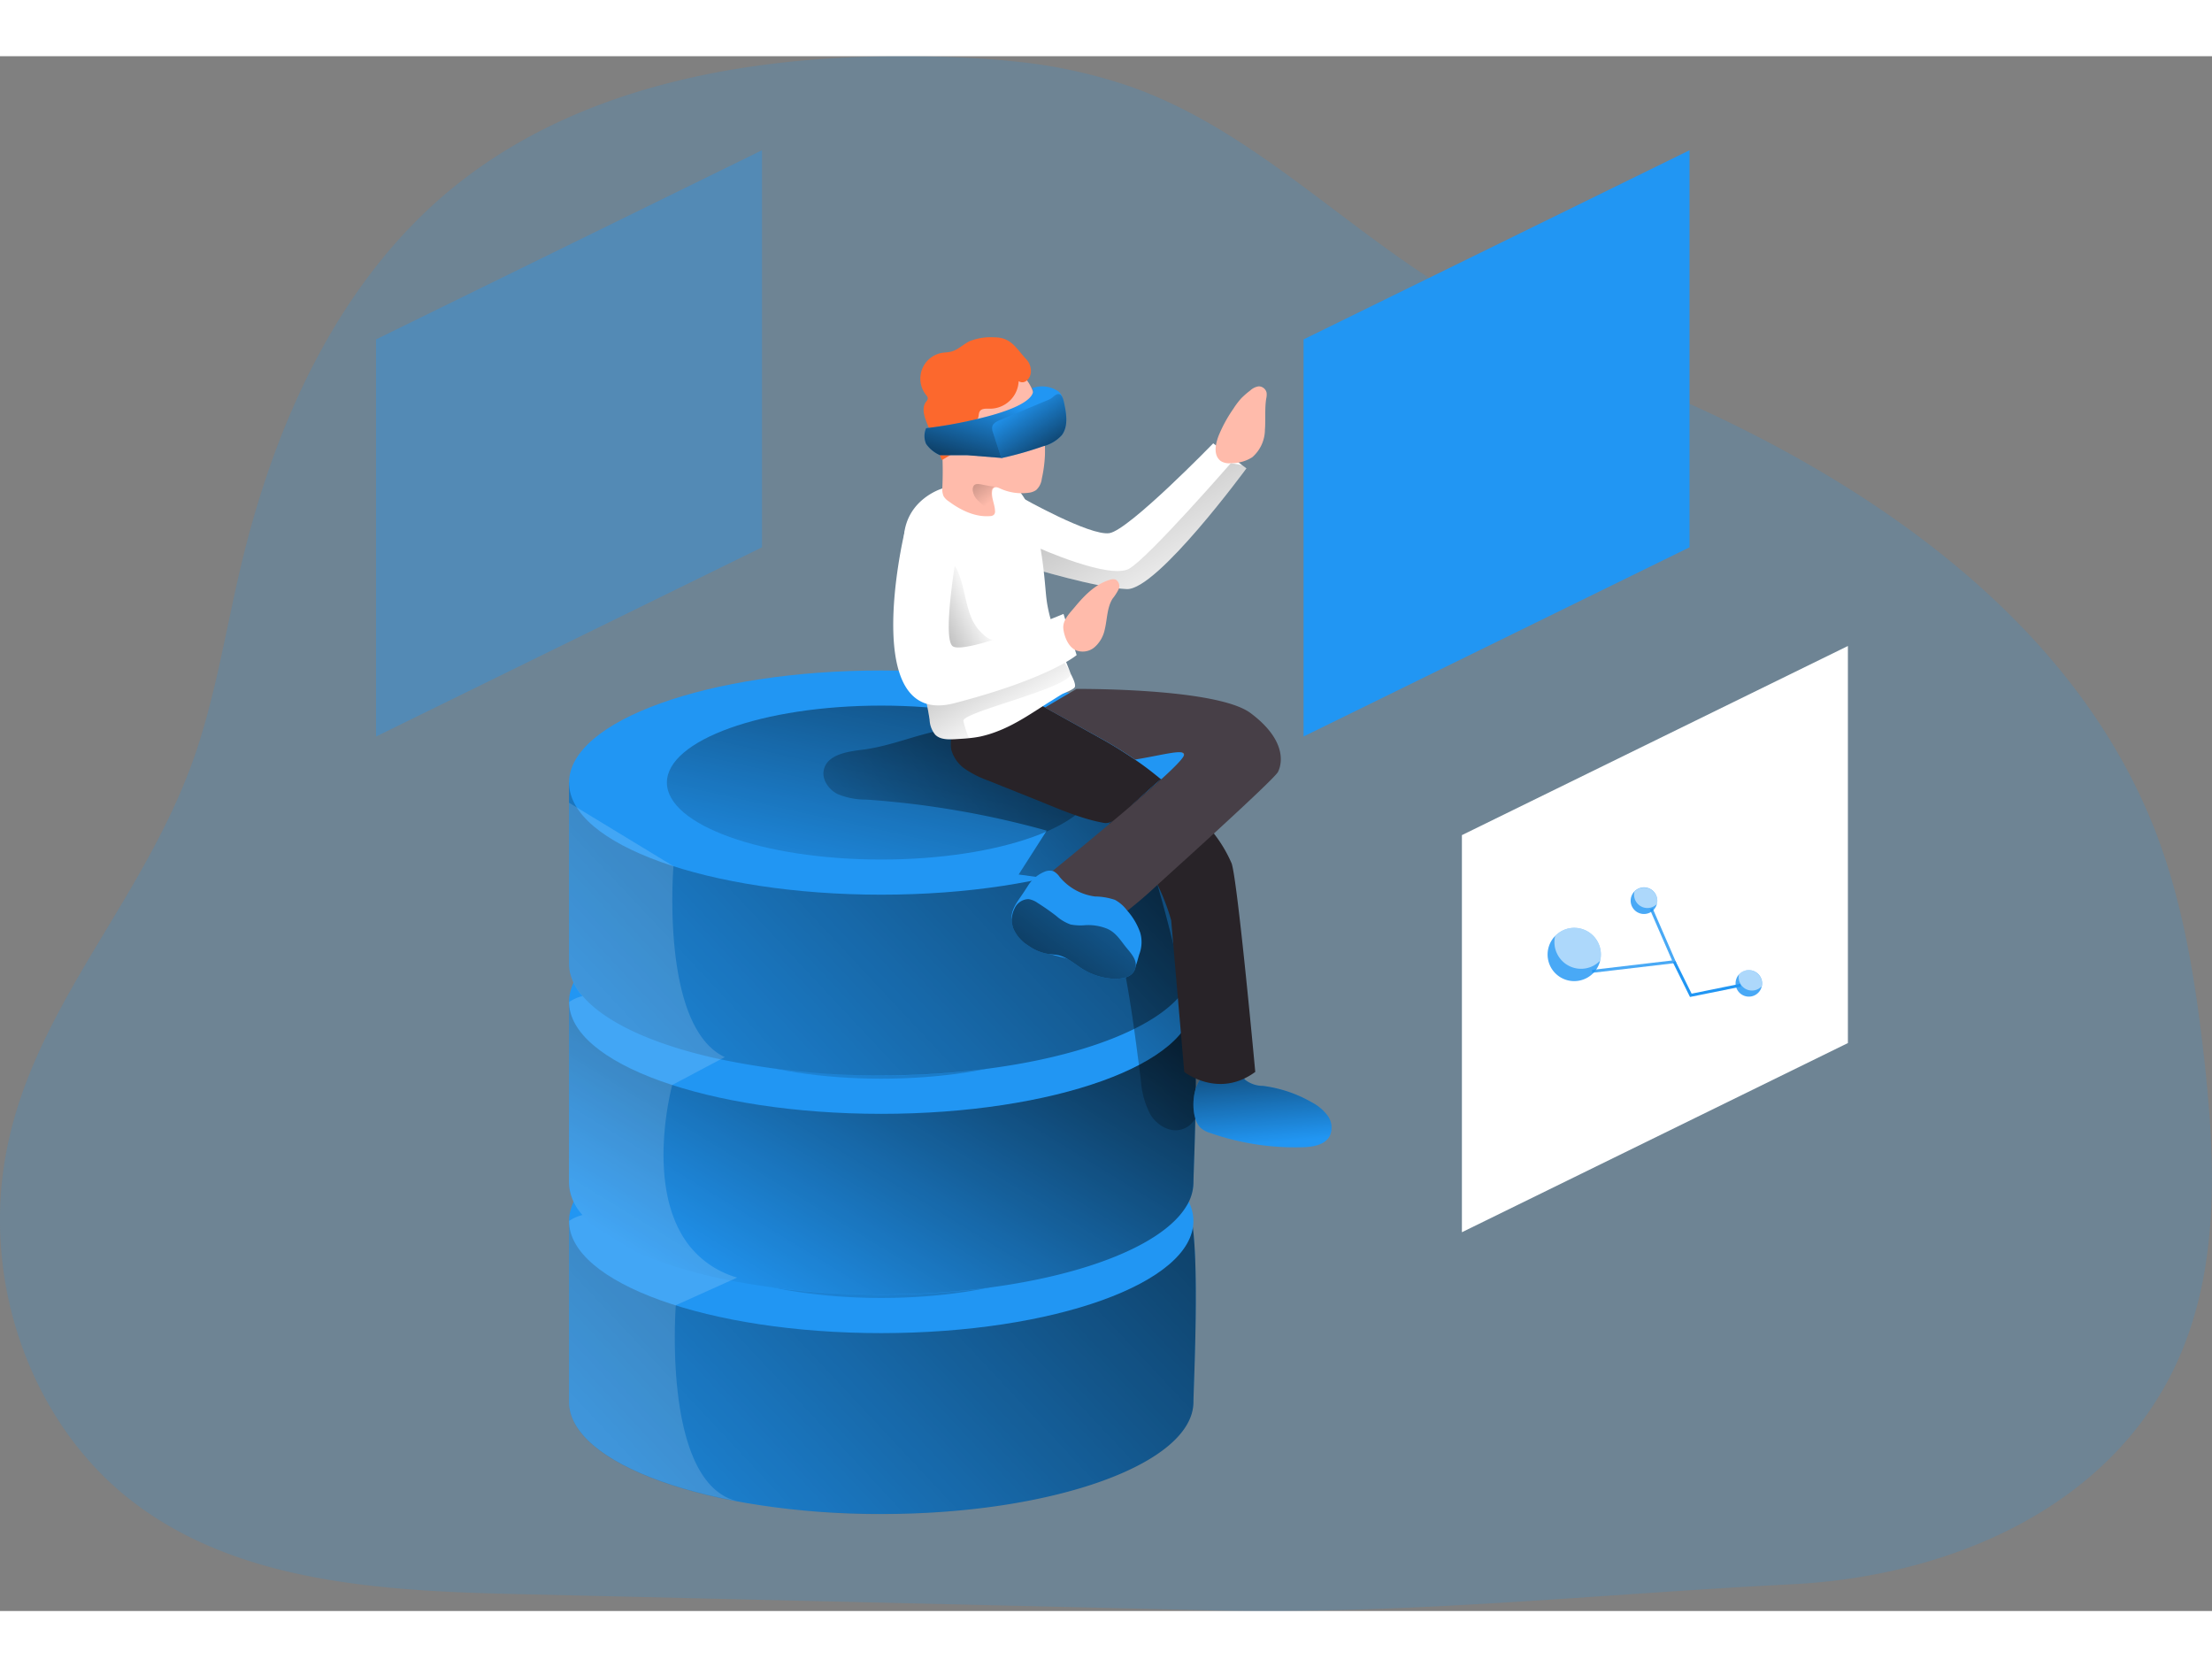 <svg id="Layer_1" data-name="Layer 1" xmlns="http://www.w3.org/2000/svg" xmlns:xlink="http://www.w3.org/1999/xlink" viewBox="0 0 394.04 276.96" width="406" height="306" class="illustration"><rect x="0" y="0" width="394.04" height="276.96" fill="#808080" stroke="none"/><defs><linearGradient id="linear-gradient" x1="275.88" y1="138.01" x2="103.76" y2="299.32" gradientUnits="userSpaceOnUse"><stop offset="0"></stop><stop offset="1" stop-opacity="0"></stop></linearGradient><linearGradient id="linear-gradient-2" x1="172.95" y1="135.05" x2="150.81" y2="235.46" xlink:href="#linear-gradient"></linearGradient><linearGradient id="linear-gradient-3" x1="201.34" y1="141.41" x2="138.56" y2="243.69" xlink:href="#linear-gradient"></linearGradient><linearGradient id="linear-gradient-4" x1="172.95" y1="95.99" x2="150.81" y2="196.4" xlink:href="#linear-gradient"></linearGradient><linearGradient id="linear-gradient-5" x1="275.89" y1="59.9" x2="103.76" y2="221.21" xlink:href="#linear-gradient"></linearGradient><linearGradient id="linear-gradient-6" x1="172.95" y1="56.95" x2="150.81" y2="157.36" xlink:href="#linear-gradient"></linearGradient><linearGradient id="linear-gradient-7" x1="250.92" y1="115.43" x2="163.83" y2="196.89" xlink:href="#linear-gradient"></linearGradient><linearGradient id="linear-gradient-8" x1="161.94" y1="19.5" x2="218.49" y2="118.04" xlink:href="#linear-gradient"></linearGradient><linearGradient id="linear-gradient-9" x1="228.68" y1="183.88" x2="231.17" y2="212.15" xlink:href="#linear-gradient"></linearGradient><linearGradient id="linear-gradient-10" x1="150.35" y1="130.58" x2="180.49" y2="115.92" xlink:href="#linear-gradient"></linearGradient><linearGradient id="linear-gradient-11" x1="155.1" y1="85.39" x2="186.7" y2="137.57" xlink:href="#linear-gradient"></linearGradient><linearGradient id="linear-gradient-12" x1="177.97" y1="100.29" x2="184.1" y2="79.71" xlink:href="#linear-gradient"></linearGradient><linearGradient id="linear-gradient-13" x1="197" y1="95.64" x2="186.82" y2="80.26" xlink:href="#linear-gradient"></linearGradient><linearGradient id="linear-gradient-14" x1="173.19" y1="207.75" x2="221.62" y2="143.56" xlink:href="#linear-gradient"></linearGradient><linearGradient id="linear-gradient-15" x1="169.08" y1="80.29" x2="182.56" y2="97.77" xlink:href="#linear-gradient"></linearGradient></defs><title>20</title><path d="M186.56,19.44c-4.68-.5-9.39-.74-14.08-.86-30.5-.76-62.82,4.28-86.35,23.69-20,16.53-31.3,41.61-37.31,66.89-2.53,10.62-4.25,21.45-7.57,31.84C30.78,173.76,2.63,194.79,6.16,232.13c1.56,16.4,9.28,32.38,22,42.8,19.2,15.68,46,17,70.78,17.55l122.28,2.87c35.34.83,69.23-2.9,104-4.65,28-1.41,57.72-13.82,69.22-41.3,6.9-16.5,6-35.14,4-52.92-1.52-13.34-3.62-26.74-8.39-39.3-13.66-35.93-47.4-60.48-82.4-76.38-14.74-6.7-30.07-12.28-43.9-20.71C244.64,48.45,228.52,31.48,207.45,24A90.15,90.15,0,0,0,186.56,19.44Z" transform="translate(-5.86 -18.51)" fill="#2196F3" opacity="0.18" style="isolation: isolate;"></path><path d="M218.45,258.19c0,11-24.9,20-55.61,20s-55.62-8.94-55.62-20V226c9.24-6.43,34.07,12.23,55.62,12.23,23,0,45.91-22.16,54.35-15C220,225.63,218.45,255.44,218.45,258.19Z" transform="translate(-5.86 -18.51)" fill="#2196F3"></path><path d="M218.46,258.2c0,11-24.9,20-55.62,20a140.6,140.6,0,0,1-25.67-2.26c-17.81-3.32-29.95-10-29.95-17.7V226a7.46,7.46,0,0,1,2.4-1.07c4.29-1,10.54.91,17.78,3.64,10.7,4,23.57,9.65,35.44,9.65,23,0,45.92-22.15,54.36-15,0,0,0,0,0,0C220,225.89,218.46,255.46,218.46,258.2Z" transform="translate(-5.86 -18.51)" fill="url(#linear-gradient)"></path><ellipse cx="156.98" cy="207.49" rx="55.61" ry="19.97" fill="#2196F3"></ellipse><ellipse cx="156.98" cy="207.49" rx="38.18" ry="13.71" fill="url(#linear-gradient-2)"></ellipse><path d="M218.45,219.13c0,11-24.9,20-55.61,20s-55.62-8.93-55.62-20V186.94c9.24-6.44,34.07,12.22,55.62,12.22,23,0,45.91-22.15,54.35-15C220,186.57,218.45,216.37,218.45,219.13Z" transform="translate(-5.86 -18.51)" fill="#2196F3"></path><path d="M218.46,219.13a8.1,8.1,0,0,1-1.22,4.16c-5.32,9-27.64,15.8-54.4,15.8A140.1,140.1,0,0,1,136,236.61c-12.56-2.48-22.15-6.65-26.38-11.68a9,9,0,0,1-2.4-5.8V187a7.46,7.46,0,0,1,2.4-1.07c4.62-1.13,11.49,1.22,19.44,4.23,10.35,3.95,22.51,9,33.78,9,23,0,45.92-22.15,54.36-15a.1.1,0,0,1,0,.07C220,187.08,218.46,216.38,218.46,219.13Z" transform="translate(-5.86 -18.51)" fill="url(#linear-gradient-3)"></path><ellipse cx="156.98" cy="168.43" rx="55.61" ry="19.97" fill="#2196F3"></ellipse><ellipse cx="156.98" cy="168.43" rx="38.18" ry="13.71" fill="url(#linear-gradient-4)"></ellipse><path d="M218.45,180.09c0,11-24.9,20-55.61,20s-55.62-8.94-55.62-20V147.9c9.24-6.44,34.07,12.22,55.62,12.22,23,0,45.91-22.15,54.35-15C220,147.53,218.45,177.33,218.45,180.09Z" transform="translate(-5.86 -18.51)" fill="#2196F3"></path><path d="M218.46,180.08a8.16,8.16,0,0,1-1.22,4.17c-5.32,9-27.64,15.81-54.4,15.81a136.36,136.36,0,0,1-28.62-2.86c-11.69-2.5-20.57-6.53-24.6-11.32a9,9,0,0,1-2.4-5.8V147.9c9.24-6.45,34.07,12.22,55.62,12.22,23,0,45.92-22.15,54.36-15C220,147.52,218.46,177.33,218.46,180.08Z" transform="translate(-5.86 -18.51)" fill="url(#linear-gradient-5)"></path><ellipse cx="156.98" cy="129.39" rx="55.61" ry="19.97" fill="#2196F3"></ellipse><ellipse cx="156.98" cy="129.39" rx="38.18" ry="13.71" fill="url(#linear-gradient-6)"></ellipse><path d="M159.33,142.07c-2.71.33-6.15.92-6.72,3.58-.37,1.73.86,3.46,2.42,4.28a12.94,12.94,0,0,0,5.14,1,160.72,160.72,0,0,1,32.15,5.53l-5,7.82,11.37,1.52a5.59,5.59,0,0,1,3,1,5.51,5.51,0,0,1,1.4,2.52c3.36,10.18,4.61,20.91,6,31.55a15.19,15.19,0,0,0,1.72,6.2c1.14,1.84,3.36,3.2,5.45,2.64,3.56-.94,3.85-5.84,3.29-9.48a272.13,272.13,0,0,0-9.65-41.21,20.84,20.84,0,0,0-2.16-5.12,21.17,21.17,0,0,0-5.8-5.43c-6.41-4.58-13.62-9.09-21.59-10.13C172.5,137.37,166.86,141.14,159.33,142.07Z" transform="translate(-5.86 -18.51)" fill="url(#linear-gradient-7)"></path><path d="M227.89,91.93s-15.9,21.7-21.3,21.5-17.35-3.85-17.35-3.85l-1.35-12.43S200,104,203.48,103.47s18.5-16,18.5-16l5.14,3.88Z" transform="translate(-5.86 -18.51)" fill="#fff"></path><path d="M227.89,91.93s-15.9,21.7-21.3,21.5-17.35-3.85-17.35-3.85l1.55-3.52s12.74,5.73,16.22,3.74S225.12,91,225.12,91l2,.35Z" transform="translate(-5.86 -18.51)" fill="url(#linear-gradient-8)"></path><path d="M218.92,208.1a3.5,3.5,0,0,0,.84,1.33,4.65,4.65,0,0,0,1.75.91,45.87,45.87,0,0,0,16.42,2.52c1.84-.05,4-.41,4.83-2.05a3.61,3.61,0,0,0-.37-3.54,8.34,8.34,0,0,0-2.81-2.39,23.41,23.41,0,0,0-8.74-2.95,5.16,5.16,0,0,1-3.17-1.08,11,11,0,0,0-.82-1c-1.35-1.14-5.44-.79-6.74.44C218.3,202,218.09,206,218.92,208.1Z" transform="translate(-5.86 -18.51)" fill="#2196F3"></path><path d="M218.92,208.1a3.5,3.5,0,0,0,.84,1.33,4.65,4.65,0,0,0,1.75.91,45.87,45.87,0,0,0,16.42,2.52c1.84-.05,4-.41,4.83-2.05a3.61,3.61,0,0,0-.37-3.54,8.34,8.34,0,0,0-2.81-2.39,23.41,23.41,0,0,0-8.74-2.95,5.16,5.16,0,0,1-3.17-1.08,11,11,0,0,0-.82-1c-1.35-1.14-5.44-.79-6.74.44C218.3,202,218.09,206,218.92,208.1Z" transform="translate(-5.86 -18.51)" fill="url(#linear-gradient-9)"></path><path d="M212.68,147.32c-.08-.06-4.35,3.83-4.73,4.16-1.45,1.24-3.55,3.94-5.46,3.6-4.59-.82-9.14-3-13.44-4.67l-7.19-2.88a18.22,18.22,0,0,1-4-2,6.17,6.17,0,0,1-2.55-3.53,6.23,6.23,0,0,1,2.17-5.74,21.63,21.63,0,0,1,8.24-4.23c2.13-.6,4.47,1.57,6.29,2.48l10.15,5.65c2.1,1.17,4,2.39,5.82,3.61S211.26,146.15,212.68,147.32Z" transform="translate(-5.86 -18.51)" fill="#282328"></path><path d="M229.47,199.44c-6.56,4.83-12.65,0-12.65,0l-2.33-27a36.86,36.86,0,0,0-2.46-6.4,30.15,30.15,0,0,0-8.55-10.83c3.37-2.81,6.72-5.67,9.2-7.93a57.27,57.27,0,0,1,9.39,9.66,24.07,24.07,0,0,1,3.19,5.36C226.34,165.46,229.47,199.44,229.47,199.44Z" transform="translate(-5.86 -18.51)" fill="#282328"></path><path d="M197.31,130.91c-.23.42-1.78,1-2.22,1.22-.82.48-1.59,1-2.37,1.46-3,1.9-5.91,3.94-9.24,5.2a19.69,19.69,0,0,1-3,.91,19.1,19.1,0,0,1-2,.29c-.82.09-1.66.13-2.5.18-1.24.06-2.64.09-3.52-.8a4.5,4.5,0,0,1-1-2.66c-.22-1.48-.53-3-.84-4.45v0c-1-4.41-2.1-8.78-2.72-13.29-.67-4.88-1.42-10.06-1-15,0,0,0-.11,0-.15.62-6.45,6.72-8.27,6.72-8.27s2.43-1.61,10-1.5,8.21,17.45,8.64,21c.53,4.57,2.72,9.22,4.34,13.47C196.82,129,197.59,130.38,197.31,130.91Z" transform="translate(-5.86 -18.51)" fill="#fff"></path><path d="M178.72,118.09c-.93-2.47-1.13-5.17-2.16-7.6a4,4,0,0,0-1-1.57,1.76,1.76,0,0,0-1.76-.37c-.8.32-1.09,1.3-1.24,2.15a31.81,31.81,0,0,0-.43,7.67,16.74,16.74,0,0,0,2.76,8.84,1.36,1.36,0,0,0,1.88.56,53.21,53.21,0,0,0,9.33-4c-1.07-1.12-3.11-.84-4.4-1.71A8.35,8.35,0,0,1,178.72,118.09Z" transform="translate(-5.86 -18.51)" fill="url(#linear-gradient-10)"></path><path d="M177.48,136.93a17,17,0,0,0,1,3.06c-.82.09-1.66.13-2.5.18-1.24.06-2.64.09-3.52-.8a4.5,4.5,0,0,1-1-2.66c-.22-1.48-.53-3-.84-4.45v0l0-.27,2.15-3.52,22.06-3,1.84,3C196.31,131.11,177.15,135.36,177.48,136.93Z" transform="translate(-5.86 -18.51)" fill="url(#linear-gradient-11)"></path><path d="M192,89.65a24.37,24.37,0,0,1-.56,4.14,3.2,3.2,0,0,1-1,2,2.91,2.91,0,0,1-1.39.49,9.2,9.2,0,0,1-5.07-.78,2.51,2.51,0,0,0-.56-.2.74.74,0,0,0-.18,0h0a.5.5,0,0,0-.4.16.79.79,0,0,0-.24.51c-.18,1.19.48,2.37.51,3.56v0a.83.83,0,0,1-.2.66,1,1,0,0,1-.67.24c-2.65.23-5.27-1.06-7.35-2.61a3,3,0,0,1-.93-.91,3.07,3.07,0,0,1-.24-1.42,63.76,63.76,0,0,0-.27-9.68,13.38,13.38,0,0,1-.31-3.14,8.79,8.79,0,0,1,1.62-3.92A9.45,9.45,0,0,1,177,76.05a10.29,10.29,0,0,1,5.14-1.49c1.77-.13,4.47-.26,6,1s2.15,3.9,2.68,5.54A25.27,25.27,0,0,1,192,89.65Z" transform="translate(-5.86 -18.51)" fill="#ffbbab"></path><path d="M187.32,76.4a5.13,5.13,0,0,1-5.06,4.9c-.68,0-1.51-.1-1.87.47-.25.4-.13,1-.4,1.35-.46.65-1.5.28-2.23.59a2,2,0,0,0-1,1.84,16.17,16.17,0,0,1,0,2.2c-.34.12-.68-.19-.83-.51a3.12,3.12,0,0,0-.49-.94,1.06,1.06,0,0,0-1.54.29,1.64,1.64,0,0,0,.11,1.69,3.85,3.85,0,0,0,1.33,1.17l-1.7,1L171,83.92c-.5-1.25-1-2.76-.18-3.85a1.1,1.1,0,0,0,.32-.61,1,1,0,0,0-.3-.59,4.66,4.66,0,0,1,2.85-7.52c.52-.08,1.06-.08,1.57-.21,1.23-.3,2.17-1.3,3.31-1.86a10.22,10.22,0,0,1,4.44-.69c2.89,0,3.77,1.8,5.53,3.76a3.07,3.07,0,0,1,.95,2.5C189.42,75.85,188.46,77.07,187.32,76.4Z" transform="translate(-5.86 -18.51)" fill="#fc682d"></path><path d="M233.52,146c-.38.73-5.45,5.49-11.45,11-3.26,3-6.8,6.18-10,9.1a79.43,79.43,0,0,1-8.55,7l-11.12-8.68s4.21-3.37,11.12-9.17c3.37-2.81,6.72-5.67,9.2-7.93,2.21-2,3.74-3.56,4-4.16.62-1.46-3.47-.2-8.66.64-1.79-1.22-3.72-2.44-5.82-3.61L192,134.54l5.63-3.32s24.94-.22,31,4.3S234.45,144.09,233.52,146Z" transform="translate(-5.86 -18.51)" fill="#473f47"></path><path d="M188.9,166.41l-.57.87c-.81,1.28-2,2.62-2.23,4.16-.22,1.33,1.1,1.46,1.49,2.75a6.49,6.49,0,0,0,4,3.8c1.77.71,3.68,1,5.48,1.61s3.4,1.5,5.2,1.93,3.74,1.48,5.1.22c.94-.87,1.07-2.14,1.44-3.27a6.05,6.05,0,0,0,.17-3.83,11.71,11.71,0,0,0-2.37-4,6.56,6.56,0,0,0-2.14-1.86,11.64,11.64,0,0,0-3.55-.6,9.82,9.82,0,0,1-6.31-3.5,3.15,3.15,0,0,0-1.09-1,2.26,2.26,0,0,0-1.65.12A6.29,6.29,0,0,0,188.9,166.41Z" transform="translate(-5.86 -18.51)" fill="#2196F3"></path><path d="M166.89,103.77s-8.06,34.4,8.93,30,21.83-8.58,21.83-8.58l-2.34-7.33s-17.93,7.49-19.8,5.7.94-17.47.94-17.47a8,8,0,0,0-.86-4.83C173.43,97.93,168.86,95.64,166.89,103.77Z" transform="translate(-5.86 -18.51)" fill="#fff"></path><path d="M170.84,84.77a3.46,3.46,0,0,0,0,2.81,5.84,5.84,0,0,0,2.47,2h4.78l6.15.49,10.06-5.3s2.18-5.14,0-6.62a5.16,5.16,0,0,0-4.54-.52s2.05,2.7-9.77,5.49A79.19,79.19,0,0,1,170.84,84.77Z" transform="translate(-5.86 -18.51)" fill="#2196F3"></path><path d="M170.84,84.77a3.46,3.46,0,0,0,0,2.81,5.84,5.84,0,0,0,2.47,2h4.78l6.15.49,10.06-5.3s2.18-5.14,0-6.62a5.16,5.16,0,0,0-4.54-.52s2.05,2.7-9.77,5.49A79.19,79.19,0,0,1,170.84,84.77Z" transform="translate(-5.86 -18.51)" fill="url(#linear-gradient-12)"></path><path d="M191.61,80.14,184,83.32c-.58.24-1.24.57-1.38,1.19a2.1,2.1,0,0,0,.14,1.07l1.49,4.52a63,63,0,0,0,7.4-2.1,6.66,6.66,0,0,0,3.37-2c1.17-1.59.81-3.79.4-5.72-.15-.73-.43-1.79-1.26-1.55-.36.1-.83.62-1.19.82S192.08,79.94,191.61,80.14Z" transform="translate(-5.86 -18.51)" fill="#2196F3"></path><path d="M191.61,80.14,184,83.32c-.58.24-1.24.57-1.38,1.19a2.1,2.1,0,0,0,.14,1.07l1.49,4.52a63,63,0,0,0,7.4-2.1,6.66,6.66,0,0,0,3.37-2c1.17-1.59.81-3.79.4-5.72-.15-.73-.43-1.79-1.26-1.55-.36.1-.83.62-1.19.82S192.08,79.94,191.61,80.14Z" transform="translate(-5.86 -18.51)" fill="url(#linear-gradient-13)"></path><path d="M203.08,173.93a9,9,0,0,0-3.86-.63,9.41,9.41,0,0,1-2.65-.12,8,8,0,0,1-2.56-1.53c-1.07-.83-2.18-1.6-3.32-2.32a3.78,3.78,0,0,0-1.62-.67,2.78,2.78,0,0,0-2.48,1.67,4.5,4.5,0,0,0-.2,3.61,6.72,6.72,0,0,0,2.65,3,8.49,8.49,0,0,0,3.38,1.46c.65.11,1.32.12,2,.26,1.62.38,2.9,1.58,4.31,2.46a11.62,11.62,0,0,0,5.75,1.74c1.27,0,2.72-.24,3.38-1.33,1-1.74-.51-3.16-1.5-4.41S204.62,174.61,203.08,173.93Z" transform="translate(-5.86 -18.51)" fill="#2196F3"></path><path d="M203.08,173.93a9,9,0,0,0-3.86-.63,9.41,9.41,0,0,1-2.65-.12,8,8,0,0,1-2.56-1.53c-1.07-.83-2.18-1.6-3.32-2.32a3.78,3.78,0,0,0-1.62-.67,2.78,2.78,0,0,0-2.48,1.67,4.5,4.5,0,0,0-.2,3.61,6.72,6.72,0,0,0,2.65,3,8.49,8.49,0,0,0,3.38,1.46c.65.11,1.32.12,2,.26,1.62.38,2.9,1.58,4.31,2.46a11.62,11.62,0,0,0,5.75,1.74c1.27,0,2.72-.24,3.38-1.33,1-1.74-.51-3.16-1.5-4.41S204.62,174.61,203.08,173.93Z" transform="translate(-5.86 -18.51)" fill="url(#linear-gradient-14)"></path><path d="M182.49,95.94c-.18,1.19.48,2.37.51,3.56v0a3.1,3.1,0,0,1-1.22-.45,7.85,7.85,0,0,1-1.53-1.24,3.39,3.39,0,0,1-.77-.91,3.1,3.1,0,0,1-.32-.93,1.26,1.26,0,0,1,.2-1c.31-.34.85-.27,1.31-.18s1.2.24,1.8.33a2.68,2.68,0,0,1,.66.11.5.5,0,0,0-.4.16A.79.79,0,0,0,182.49,95.94Z" transform="translate(-5.86 -18.51)" fill="url(#linear-gradient-15)"></path><path d="M225.57,81.31A13.79,13.79,0,0,1,227,79.42a14.58,14.58,0,0,1,1.57-1.36,2.81,2.81,0,0,1,1.49-.74,1.44,1.44,0,0,1,1.43,1.14,3.11,3.11,0,0,1-.07,1.05c-.29,1.83-.08,3.7-.23,5.54a6.54,6.54,0,0,1-2.25,4.89A6.81,6.81,0,0,1,225.13,91a2.76,2.76,0,0,1-1.81-.38c-1.41-1.07-.9-3.14-.38-4.5A24.69,24.69,0,0,1,225.57,81.31Z" transform="translate(-5.86 -18.51)" fill="#ffbbab"></path><path d="M197.4,116.54c1.66-2,3.62-4,6.13-4.75a1.68,1.68,0,0,1,1.06-.05,1.34,1.34,0,0,1,.54,1.72,9.06,9.06,0,0,1-1.08,1.68c-1,1.6-.94,3.64-1.39,5.48a5.75,5.75,0,0,1-1.79,3.14,3.26,3.26,0,0,1-3.43.54c-1.3-.64-2-2.42-2.16-3.8C195.12,118.92,196.45,117.7,197.4,116.54Z" transform="translate(-5.86 -18.51)" fill="#ffbbab"></path><path d="M137.17,275.9c-17.81-3.32-29.95-10-29.95-17.7V226a7.46,7.46,0,0,1,2.4-1.07,9,9,0,0,1-2.4-5.8V187a7.46,7.46,0,0,1,2.4-1.07,9,9,0,0,1-2.4-5.8V151.49l18.61,11.31s-1.42,17.08,3.23,27.31c1.38,3,3.28,5.48,5.92,6.69l-.76.4-8.61,4.57s-4.48,16.34,1.79,26.8a16.62,16.62,0,0,0,9.77,7.5l-1.17.54L126.25,241S123.75,272.69,137.17,275.9Z" transform="translate(-5.86 -18.51)" fill="#fff" opacity="0.15"></path><polygon points="300.97 87.48 232.21 121.18 232.21 50.45 300.97 16.75 300.97 87.48" fill="#2196F3"></polygon><polygon points="135.74 87.48 66.99 121.18 66.99 50.45 135.74 16.75 135.74 87.48" fill="#2196F3" opacity="0.35"></polygon><polygon points="329.18 175.79 260.42 209.49 260.42 138.75 329.18 105.06 329.18 175.79" fill="#fff"></polygon><path d="M288.4,182.77a4.74,4.74,0,0,1-5.5-7.56,5.1,5.1,0,0,1,1.29-.94,4.74,4.74,0,0,1,4.21,8.5Z" transform="translate(-5.86 -18.51)" fill="#2196F3" opacity="0.82" style="isolation: isolate;"></path><path d="M289.6,180.58a4.73,4.73,0,0,1-6.34-2.15,4.65,4.65,0,0,1-.36-3.22,5.1,5.1,0,0,1,1.29-.94,4.74,4.74,0,0,1,6.71,5.36A4.79,4.79,0,0,1,289.6,180.58Z" transform="translate(-5.86 -18.51)" fill="#fff" opacity="0.55" style="isolation: isolate;"></path><path d="M299.77,171.06a2.37,2.37,0,0,1-2.75-3.78,2.21,2.21,0,0,1,.65-.47,2.36,2.36,0,0,1,3.17,1.08,2.3,2.3,0,0,1,.18,1.6A2.37,2.37,0,0,1,299.77,171.06Z" transform="translate(-5.86 -18.51)" fill="#2196F3" opacity="0.82" style="isolation: isolate;"></path><path d="M300.37,170a2.37,2.37,0,0,1-3.17-1.07,2.33,2.33,0,0,1-.18-1.61,2.21,2.21,0,0,1,.65-.47,2.36,2.36,0,0,1,3.17,1.08,2.3,2.3,0,0,1,.18,1.6A2.21,2.21,0,0,1,300.37,170Z" transform="translate(-5.86 -18.51)" fill="#fff" opacity="0.55" style="isolation: isolate;"></path><path d="M318.44,185.79a2.37,2.37,0,0,1-2.75-3.77,2.21,2.21,0,0,1,.65-.47,2.37,2.37,0,0,1,3.17,1.07,2.32,2.32,0,0,1,.18,1.61A2.37,2.37,0,0,1,318.44,185.79Z" transform="translate(-5.86 -18.51)" fill="#2196F3" opacity="0.82" style="isolation: isolate;"></path><path d="M319,184.7a2.36,2.36,0,0,1-3.17-1.08,2.3,2.3,0,0,1-.18-1.6,2.21,2.21,0,0,1,.65-.47,2.37,2.37,0,0,1,3.17,1.07,2.32,2.32,0,0,1,.18,1.61A2.64,2.64,0,0,1,319,184.7Z" transform="translate(-5.86 -18.51)" fill="#fff" opacity="0.55" style="isolation: isolate;"></path><g opacity="0.82" style="isolation: isolate;"><polygon points="283.65 163.28 283.59 162.76 297.86 161.08 293.91 151.99 294.39 151.78 298.62 161.52 283.65 163.28" fill="#2196F3"></polygon></g><polygon points="301.05 167.58 298 161.41 298.47 161.18 301.34 166.99 310.01 165.23 310.11 165.75 301.05 167.58" fill="#2196F3"></polygon></svg>